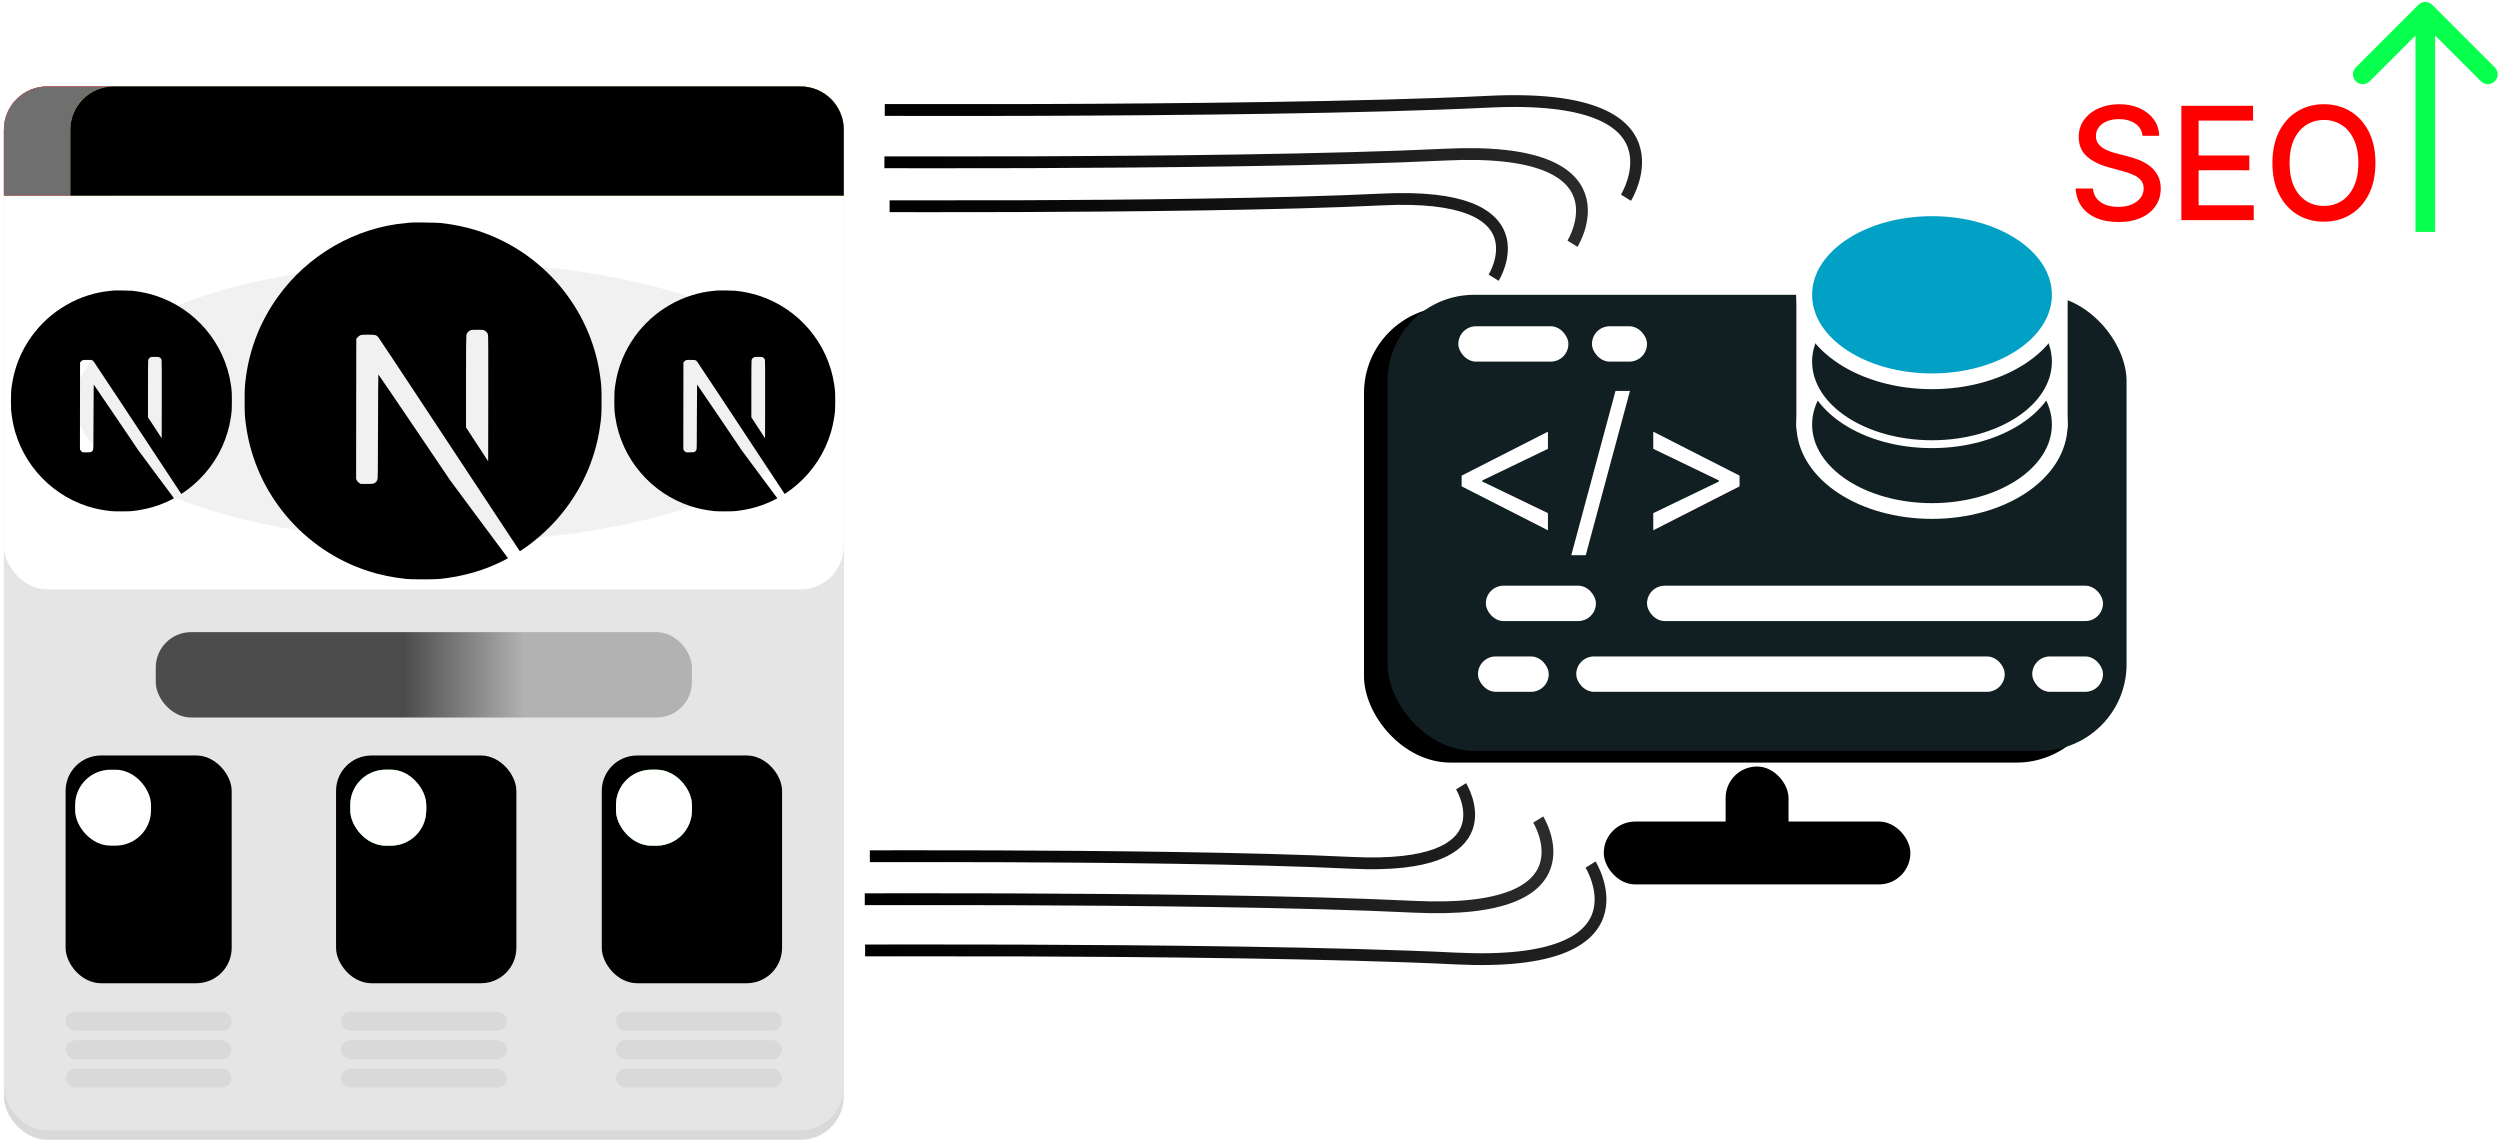 <svg width="636" height="290" viewBox="0 0 636 290" fill="none" xmlns="http://www.w3.org/2000/svg">
<rect x="408" y="209" width="78" height="16" rx="8" fill="black"/>
<rect x="439" y="195" width="16" height="26" rx="8" fill="black"/>
<rect x="347" y="78" width="188" height="116" rx="22" fill="black"/>
<rect x="353" y="75" width="188" height="116" rx="22" fill="#111F23"/>
<path d="M371.841 123.727V121L393.795 109.818V114.182L376.955 122.295L377.091 122.023V122.705L376.955 122.432L393.795 130.545V134.909L371.841 123.727ZM414.663 99.454L403.413 141.25H399.732L410.982 99.454H414.663ZM442.545 123.727L420.591 134.909V130.545L437.432 122.432L437.295 122.705V122.023L437.432 122.295L420.591 114.182V109.818L442.545 121V123.727Z" fill="white"/>
<rect x="378" y="149" width="28" height="9" rx="4.5" fill="white"/>
<rect x="371" y="83" width="28" height="9" rx="4.5" fill="white"/>
<rect x="405" y="83" width="14" height="9" rx="4.5" fill="white"/>
<rect x="419" y="149" width="116" height="9" rx="4.5" fill="white"/>
<rect x="401" y="167" width="109" height="9" rx="4.5" fill="white"/>
<rect x="457" y="72" width="10" height="37" fill="white"/>
<rect x="516" y="72" width="10" height="37" fill="white"/>
<rect x="376" y="167" width="18" height="9" rx="4.5" fill="white"/>
<rect x="517" y="167" width="18" height="9" rx="4.5" fill="white"/>
<path d="M491.5 130C500.256 130 508.274 127.677 514.163 123.815C520.036 119.964 524 114.415 524 108C524 101.585 520.036 96.036 514.163 92.185C508.274 88.323 500.256 86 491.5 86C482.744 86 474.726 88.323 468.837 92.185C462.964 96.036 459 101.585 459 108C459 114.415 462.964 119.964 468.837 123.815C474.726 127.677 482.744 130 491.5 130Z" fill="#111F23" stroke="white" stroke-width="4"/>
<path d="M491.5 113C500.089 113 507.911 110.719 513.615 106.978C519.311 103.243 523 97.969 523 92C523 86.031 519.311 80.757 513.615 77.022C507.911 73.281 500.089 71 491.5 71C482.911 71 475.089 73.281 469.385 77.022C463.689 80.757 460 86.031 460 92C460 97.969 463.689 103.243 469.385 106.978C475.089 110.719 482.911 113 491.5 113Z" fill="#111F23" stroke="white" stroke-width="2"/>
<path d="M491.5 97C500.256 97 508.274 94.677 514.163 90.815C520.036 86.964 524 81.415 524 75C524 68.585 520.036 63.036 514.163 59.185C508.274 55.323 500.256 53 491.5 53C482.744 53 474.726 55.323 468.837 59.185C462.964 63.036 459 68.585 459 75C459 81.415 462.964 86.964 468.837 90.815C474.726 94.677 482.744 97 491.5 97Z" fill="#00A1C4" stroke="white" stroke-width="4"/>
<path d="M400.044 62.004C400.044 62.004 415.604 36.987 367.601 39.338C338.873 40.745 293.455 41.165 261.614 41.276M261.614 41.276C240.252 41.35 225 41.285 225 41.285L261.614 41.276Z" stroke="url(#paint0_linear_2103_307)" stroke-width="3"/>
<path d="M413.646 50.294C413.646 50.294 430.408 23.346 378.699 25.878C347.752 27.393 298.827 27.846 264.527 27.965M264.527 27.965C241.515 28.046 225.086 27.975 225.086 27.975L264.527 27.965Z" stroke="url(#paint1_linear_2103_307)" stroke-width="3"/>
<path d="M379.988 70.649C379.988 70.649 393.648 48.687 351.507 50.751C326.287 51.986 286.415 52.355 258.462 52.452M258.462 52.452C239.708 52.517 226.319 52.46 226.319 52.46L258.462 52.452Z" stroke="url(#paint2_linear_2103_307)" stroke-width="3"/>
<path d="M391.324 208.489C391.324 208.489 406.553 232.973 359.571 230.672C331.453 229.295 287 228.884 255.836 228.776M255.836 228.776C234.927 228.703 220 228.767 220 228.767L255.836 228.776Z" stroke="url(#paint3_linear_2103_307)" stroke-width="3"/>
<path d="M404.638 219.95C404.638 219.95 421.043 246.325 370.432 243.847C340.143 242.363 292.258 241.92 258.687 241.804M258.687 241.804C236.163 241.725 220.084 241.794 220.084 241.794L258.687 241.804Z" stroke="url(#paint4_linear_2103_307)" stroke-width="3"/>
<path d="M371.695 200.027C371.695 200.027 385.065 221.522 343.819 219.502C319.135 218.293 280.11 217.932 252.751 217.837M252.751 217.837C234.396 217.773 221.291 217.829 221.291 217.829L252.751 217.837Z" stroke="url(#paint5_linear_2103_307)" stroke-width="3"/>
<rect x="1" y="22" width="213.65" height="267.968" rx="11" fill="#D9D9D9"/>
<rect x="1" y="22" width="213.65" height="265.554" rx="11" fill="#E5E5E5"/>
<rect x="1" y="22" width="213.65" height="127.949" rx="11" fill="white"/>
<path d="M1 33C1 26.925 5.925 22 12 22H28.762V49.763H1V33Z" fill="#FF5E5E"/>
<path d="M1 33C1 26.925 5.925 22 12 22H28.762V49.763H1V33Z" fill="#FF5E5E"/>
<path d="M1 33C1 26.925 5.925 22 12 22H28.762V49.763H1V33Z" fill="#FF5E5E"/>
<path d="M1 33C1 26.925 5.925 22 12 22H28.762V49.763H1V33Z" fill="#FF5E5E"/>
<path d="M1 33C1 26.925 5.925 22 12 22H28.762V49.763H1V33Z" fill="#6F6F6F"/>
<ellipse opacity="0.08" cx="113.257" cy="102.27" rx="94.151" ry="35.608" fill="#4C4C4C"/>
<path d="M17.899 33C17.899 26.925 22.824 22 28.899 22H203.651C209.726 22 214.651 26.925 214.651 33V49.763H17.899V33Z" fill="#FF5E5E"/>
<path d="M17.899 33C17.899 26.925 22.824 22 28.899 22H203.651C209.726 22 214.651 26.925 214.651 33V49.763H17.899V33Z" fill="#FF5E5E"/>
<path d="M17.899 33C17.899 26.925 22.824 22 28.899 22H203.651C209.726 22 214.651 26.925 214.651 33V49.763H17.899V33Z" fill="#FF5E5E"/>
<path d="M17.899 33C17.899 26.925 22.824 22 28.899 22H203.651C209.726 22 214.651 26.925 214.651 33V49.763H17.899V33Z" fill="#5EFF6E"/>
<path d="M17.899 33C17.899 26.925 22.824 22 28.899 22H203.651C209.726 22 214.651 26.925 214.651 33V49.763H17.899V33Z" fill="black"/>
<rect x="39.626" y="160.812" width="136.398" height="21.727" rx="9" fill="url(#paint6_linear_2103_307)"/>
<rect x="16.691" y="257.378" width="42.247" height="4.828" rx="2.414" fill="#D9D9D9"/>
<rect x="86.701" y="257.378" width="42.247" height="4.828" rx="2.414" fill="#D9D9D9"/>
<rect x="156.711" y="257.378" width="42.247" height="4.828" rx="2.414" fill="#D9D9D9"/>
<rect x="16.691" y="264.62" width="42.247" height="4.828" rx="2.414" fill="#D9D9D9"/>
<rect x="86.701" y="264.62" width="42.247" height="4.828" rx="2.414" fill="#D9D9D9"/>
<rect x="156.711" y="264.62" width="42.247" height="4.828" rx="2.414" fill="#D9D9D9"/>
<rect x="16.691" y="271.862" width="42.247" height="4.828" rx="2.414" fill="#D9D9D9"/>
<rect x="86.701" y="271.862" width="42.247" height="4.828" rx="2.414" fill="#D9D9D9"/>
<rect x="156.711" y="271.862" width="42.247" height="4.828" rx="2.414" fill="#D9D9D9"/>
<rect x="16.693" y="192.196" width="42.247" height="57.939" rx="9" fill="black"/>
<rect x="19.107" y="195.817" width="19.313" height="19.313" rx="9" fill="white"/>
<rect x="85.494" y="192.196" width="45.868" height="57.939" rx="9" fill="black"/>
<rect x="153.091" y="192.196" width="45.868" height="57.939" rx="9" fill="black"/>
<rect x="89.115" y="195.817" width="19.313" height="19.313" rx="9" fill="#45924C"/>
<rect x="89.115" y="195.817" width="19.313" height="19.313" rx="9" fill="#45924C"/>
<rect x="89.115" y="195.817" width="19.313" height="19.313" rx="9" fill="#45924C"/>
<rect x="89.115" y="195.817" width="19.313" height="19.313" rx="9" fill="white"/>
<rect x="156.711" y="195.817" width="19.313" height="19.313" rx="9" fill="#45924C"/>
<rect x="156.711" y="195.817" width="19.313" height="19.313" rx="9" fill="#45924C"/>
<rect x="156.711" y="195.817" width="19.313" height="19.313" rx="9" fill="#45924C"/>
<rect x="156.711" y="195.817" width="19.313" height="19.313" rx="9" fill="white"/>
<path d="M104.663 56.615C104.468 56.633 103.846 56.695 103.287 56.739C90.391 57.902 78.311 64.859 70.659 75.553C66.399 81.499 63.674 88.244 62.645 95.388C62.281 97.882 62.236 98.618 62.236 101.999C62.236 105.381 62.281 106.117 62.645 108.611C65.112 125.659 77.245 139.983 93.701 145.29C96.648 146.239 99.755 146.887 103.287 147.277C104.663 147.428 110.61 147.428 111.986 147.277C118.083 146.603 123.249 145.094 128.344 142.494C129.125 142.095 129.276 141.988 129.169 141.9C129.098 141.846 125.77 137.382 121.776 131.987L114.515 122.18L105.417 108.718C100.411 101.316 96.293 95.264 96.257 95.264C96.222 95.255 96.186 101.236 96.169 108.54C96.142 121.328 96.133 121.843 95.974 122.145C95.743 122.58 95.565 122.757 95.192 122.952C94.908 123.094 94.66 123.121 93.32 123.121H91.784L91.376 122.864C91.109 122.695 90.914 122.473 90.781 122.216L90.595 121.816L90.612 104.023L90.639 86.221L90.914 85.874C91.056 85.688 91.358 85.448 91.571 85.333C91.935 85.156 92.077 85.138 93.612 85.138C95.423 85.138 95.725 85.209 96.195 85.724C96.329 85.866 101.255 93.285 107.148 102.221C113.042 111.158 121.101 123.361 125.06 129.351L132.249 140.24L132.613 140C135.835 137.906 139.243 134.924 141.942 131.818C147.684 125.224 151.385 117.184 152.628 108.611C152.992 106.117 153.036 105.381 153.036 101.999C153.036 98.618 152.992 97.882 152.628 95.388C150.161 78.34 138.027 64.016 121.571 58.709C118.669 57.769 115.58 57.121 112.119 56.73C111.267 56.642 105.4 56.544 104.663 56.615ZM123.249 84.073C123.675 84.286 124.021 84.694 124.145 85.12C124.216 85.351 124.234 90.285 124.216 101.405L124.19 117.361L121.376 113.048L118.554 108.735V97.136C118.554 89.637 118.589 85.422 118.642 85.218C118.784 84.721 119.095 84.33 119.521 84.1C119.885 83.913 120.018 83.895 121.412 83.895C122.725 83.895 122.956 83.913 123.249 84.073Z" fill="black"/>
<g filter="url(#filter0_f_2103_307)">
<path d="M29.048 73.901C28.927 73.912 28.543 73.95 28.197 73.978C20.213 74.698 12.735 79.005 7.999 85.625C5.361 89.305 3.674 93.481 3.037 97.903C2.812 99.447 2.784 99.903 2.784 101.996C2.784 104.089 2.812 104.545 3.037 106.089C4.564 116.642 12.075 125.509 22.262 128.795C24.087 129.382 26.01 129.784 28.197 130.025C29.048 130.119 32.73 130.119 33.581 130.025C37.356 129.608 40.554 128.674 43.708 127.064C44.191 126.817 44.285 126.751 44.219 126.696C44.175 126.663 42.114 123.9 39.642 120.559L35.147 114.489L29.515 106.155C26.416 101.573 23.867 97.826 23.845 97.826C23.823 97.821 23.801 101.524 23.79 106.045C23.773 113.961 23.768 114.28 23.669 114.467C23.526 114.736 23.416 114.846 23.186 114.967C23.01 115.055 22.856 115.071 22.026 115.071H21.076L20.823 114.912C20.658 114.808 20.537 114.67 20.455 114.511L20.339 114.264L20.35 103.249L20.367 92.228L20.537 92.014C20.625 91.898 20.812 91.75 20.944 91.679C21.169 91.569 21.257 91.558 22.207 91.558C23.328 91.558 23.515 91.602 23.806 91.92C23.889 92.008 26.938 96.601 30.587 102.133C34.235 107.666 39.224 115.22 41.675 118.928L46.125 125.669L46.351 125.52C48.345 124.224 50.455 122.378 52.126 120.455C55.681 116.373 57.972 111.396 58.741 106.089C58.966 104.545 58.994 104.089 58.994 101.996C58.994 99.903 58.966 99.447 58.741 97.903C57.214 87.35 49.702 78.483 39.516 75.197C37.719 74.615 35.807 74.214 33.664 73.972C33.136 73.917 29.504 73.857 29.048 73.901ZM40.554 90.899C40.818 91.031 41.032 91.283 41.109 91.547C41.153 91.69 41.164 94.744 41.153 101.628L41.136 111.506L39.395 108.836L37.647 106.166V98.985C37.647 94.343 37.669 91.734 37.702 91.607C37.79 91.3 37.983 91.058 38.246 90.915C38.471 90.8 38.554 90.789 39.417 90.789C40.23 90.789 40.373 90.8 40.554 90.899Z" fill="black"/>
</g>
<g filter="url(#filter1_f_2103_307)">
<path d="M182.543 73.901C182.423 73.912 182.038 73.95 181.692 73.978C173.708 74.698 166.23 79.005 161.494 85.625C158.856 89.305 157.169 93.481 156.532 97.903C156.307 99.447 156.279 99.903 156.279 101.996C156.279 104.089 156.307 104.545 156.532 106.089C158.06 116.642 165.571 125.509 175.758 128.795C177.582 129.382 179.505 129.784 181.692 130.025C182.543 130.119 186.225 130.119 187.076 130.025C190.851 129.608 194.049 128.674 197.203 127.064C197.686 126.817 197.78 126.751 197.714 126.696C197.67 126.663 195.61 123.9 193.137 120.559L188.642 114.489L183.01 106.155C179.911 101.573 177.362 97.826 177.34 97.826C177.318 97.821 177.296 101.524 177.285 106.045C177.269 113.961 177.263 114.28 177.164 114.467C177.021 114.736 176.911 114.846 176.681 114.967C176.505 115.055 176.351 115.071 175.521 115.071H174.571L174.318 114.912C174.153 114.808 174.032 114.67 173.95 114.511L173.834 114.264L173.845 103.249L173.862 92.228L174.032 92.014C174.12 91.898 174.307 91.75 174.439 91.679C174.664 91.569 174.752 91.558 175.703 91.558C176.824 91.558 177.01 91.602 177.302 91.92C177.384 92.008 180.433 96.601 184.082 102.133C187.73 107.666 192.719 115.22 195.17 118.928L199.621 125.669L199.846 125.52C201.84 124.224 203.95 122.378 205.621 120.455C209.176 116.373 211.467 111.396 212.236 106.089C212.461 104.545 212.489 104.089 212.489 101.996C212.489 99.903 212.461 99.447 212.236 97.903C210.709 87.35 203.198 78.483 193.011 75.197C191.214 74.615 189.302 74.214 187.159 73.972C186.631 73.917 182.999 73.857 182.543 73.901ZM194.049 90.899C194.313 91.031 194.527 91.283 194.604 91.547C194.648 91.69 194.659 94.744 194.648 101.628L194.631 111.506L192.89 108.836L191.142 106.166V98.985C191.142 94.343 191.164 91.734 191.197 91.607C191.285 91.3 191.478 91.058 191.741 90.915C191.967 90.8 192.049 90.789 192.912 90.789C193.725 90.789 193.868 90.8 194.049 90.899Z" fill="black"/>
</g>
<path d="M545.062 34.551C544.911 33.206 544.286 32.165 543.188 31.426C542.089 30.678 540.706 30.304 539.04 30.304C537.847 30.304 536.814 30.493 535.943 30.872C535.072 31.241 534.395 31.753 533.912 32.406C533.438 33.05 533.202 33.784 533.202 34.608C533.202 35.299 533.363 35.896 533.685 36.398C534.016 36.9 534.447 37.321 534.977 37.662C535.517 37.993 536.095 38.273 536.71 38.5C537.326 38.718 537.918 38.898 538.486 39.04L541.327 39.778C542.255 40.006 543.206 40.313 544.182 40.702C545.157 41.09 546.062 41.601 546.895 42.236C547.728 42.87 548.401 43.656 548.912 44.594C549.433 45.531 549.693 46.653 549.693 47.96C549.693 49.608 549.267 51.071 548.415 52.349C547.572 53.628 546.346 54.636 544.736 55.375C543.135 56.114 541.199 56.483 538.926 56.483C536.748 56.483 534.864 56.137 533.273 55.446C531.682 54.755 530.437 53.775 529.537 52.506C528.637 51.227 528.14 49.712 528.045 47.96H532.449C532.534 49.011 532.875 49.887 533.472 50.588C534.078 51.279 534.849 51.795 535.787 52.136C536.734 52.468 537.771 52.633 538.898 52.633C540.138 52.633 541.241 52.439 542.207 52.051C543.183 51.653 543.95 51.104 544.509 50.403C545.067 49.693 545.347 48.865 545.347 47.918C545.347 47.056 545.1 46.35 544.608 45.801C544.125 45.252 543.467 44.797 542.634 44.438C541.81 44.078 540.877 43.76 539.835 43.486L536.398 42.548C534.068 41.914 532.222 40.981 530.858 39.75C529.504 38.519 528.827 36.89 528.827 34.864C528.827 33.188 529.281 31.724 530.19 30.474C531.099 29.224 532.33 28.254 533.884 27.562C535.437 26.862 537.188 26.511 539.139 26.511C541.109 26.511 542.847 26.857 544.352 27.548C545.867 28.24 547.061 29.191 547.932 30.403C548.803 31.606 549.258 32.989 549.295 34.551H545.062ZM554.938 56V26.909H573.177V30.688H559.327V39.551H572.225V43.315H559.327V52.222H573.347V56H554.938ZM604.31 41.455C604.31 44.561 603.741 47.231 602.605 49.466C601.469 51.691 599.911 53.405 597.932 54.608C595.962 55.801 593.723 56.398 591.213 56.398C588.694 56.398 586.445 55.801 584.466 54.608C582.496 53.405 580.943 51.687 579.807 49.452C578.67 47.217 578.102 44.551 578.102 41.455C578.102 38.349 578.67 35.683 579.807 33.457C580.943 31.223 582.496 29.509 584.466 28.315C586.445 27.113 588.694 26.511 591.213 26.511C593.723 26.511 595.962 27.113 597.932 28.315C599.911 29.509 601.469 31.223 602.605 33.457C603.741 35.683 604.31 38.349 604.31 41.455ZM599.963 41.455C599.963 39.087 599.58 37.094 598.812 35.474C598.055 33.846 597.013 32.615 595.688 31.781C594.371 30.938 592.88 30.517 591.213 30.517C589.537 30.517 588.041 30.938 586.724 31.781C585.408 32.615 584.366 33.846 583.599 35.474C582.842 37.094 582.463 39.087 582.463 41.455C582.463 43.822 582.842 45.82 583.599 47.449C584.366 49.068 585.408 50.299 586.724 51.142C588.041 51.975 589.537 52.392 591.213 52.392C592.88 52.392 594.371 51.975 595.688 51.142C597.013 50.299 598.055 49.068 598.812 47.449C599.58 45.82 599.963 43.822 599.963 41.455Z" fill="#FF0000"/>
<path d="M618.768 1.232C617.791 0.256 616.209 0.256 615.232 1.232L599.322 17.142C598.346 18.118 598.346 19.701 599.322 20.678C600.299 21.654 601.882 21.654 602.858 20.678L617 6.536L631.142 20.678C632.118 21.654 633.701 21.654 634.678 20.678C635.654 19.701 635.654 18.118 634.678 17.142L618.768 1.232ZM619.5 59L619.5 3L614.5 3L614.5 59L619.5 59Z" fill="#07FF4D"/>
<defs>
<filter id="filter0_f_2103_307" x="0.884" y="71.986" width="60.01" height="60.01" filterUnits="userSpaceOnUse" color-interpolation-filters="sRGB">
<feFlood flood-opacity="0" result="BackgroundImageFix"/>
<feBlend mode="normal" in="SourceGraphic" in2="BackgroundImageFix" result="shape"/>
<feGaussianBlur stdDeviation="0.95" result="effect1_foregroundBlur_2103_307"/>
</filter>
<filter id="filter1_f_2103_307" x="154.379" y="71.986" width="60.01" height="60.01" filterUnits="userSpaceOnUse" color-interpolation-filters="sRGB">
<feFlood flood-opacity="0" result="BackgroundImageFix"/>
<feBlend mode="normal" in="SourceGraphic" in2="BackgroundImageFix" result="shape"/>
<feGaussianBlur stdDeviation="0.95" result="effect1_foregroundBlur_2103_307"/>
</filter>
<linearGradient id="paint0_linear_2103_307" x1="228.604" y1="31.549" x2="389.55" y2="91.116" gradientUnits="userSpaceOnUse">
<stop/>
<stop offset="1" stop-color="#2B2B2B"/>
</linearGradient>
<linearGradient id="paint1_linear_2103_307" x1="228.967" y1="17.488" x2="402.342" y2="81.654" gradientUnits="userSpaceOnUse">
<stop/>
<stop offset="1" stop-color="#222222"/>
</linearGradient>
<linearGradient id="paint2_linear_2103_307" x1="229.482" y1="43.913" x2="370.775" y2="96.206" gradientUnits="userSpaceOnUse">
<stop/>
<stop offset="1" stop-color="#1F1F1F"/>
</linearGradient>
<linearGradient id="paint3_linear_2103_307" x1="223.527" y1="238.296" x2="381.053" y2="179.995" gradientUnits="userSpaceOnUse">
<stop/>
<stop offset="1" stop-color="#2B2B2B"/>
</linearGradient>
<linearGradient id="paint4_linear_2103_307" x1="223.883" y1="252.059" x2="393.573" y2="189.255" gradientUnits="userSpaceOnUse">
<stop/>
<stop offset="1" stop-color="#222222"/>
</linearGradient>
<linearGradient id="paint5_linear_2103_307" x1="224.387" y1="226.195" x2="362.678" y2="175.013" gradientUnits="userSpaceOnUse">
<stop/>
<stop offset="1" stop-color="#1F1F1F"/>
</linearGradient>
<linearGradient id="paint6_linear_2103_307" x1="102.772" y1="171.172" x2="133.579" y2="171.172" gradientUnits="userSpaceOnUse">
<stop stop-color="#4C4C4C"/>
<stop offset="1" stop-color="#B2B2B2"/>
</linearGradient>
</defs>
</svg>
